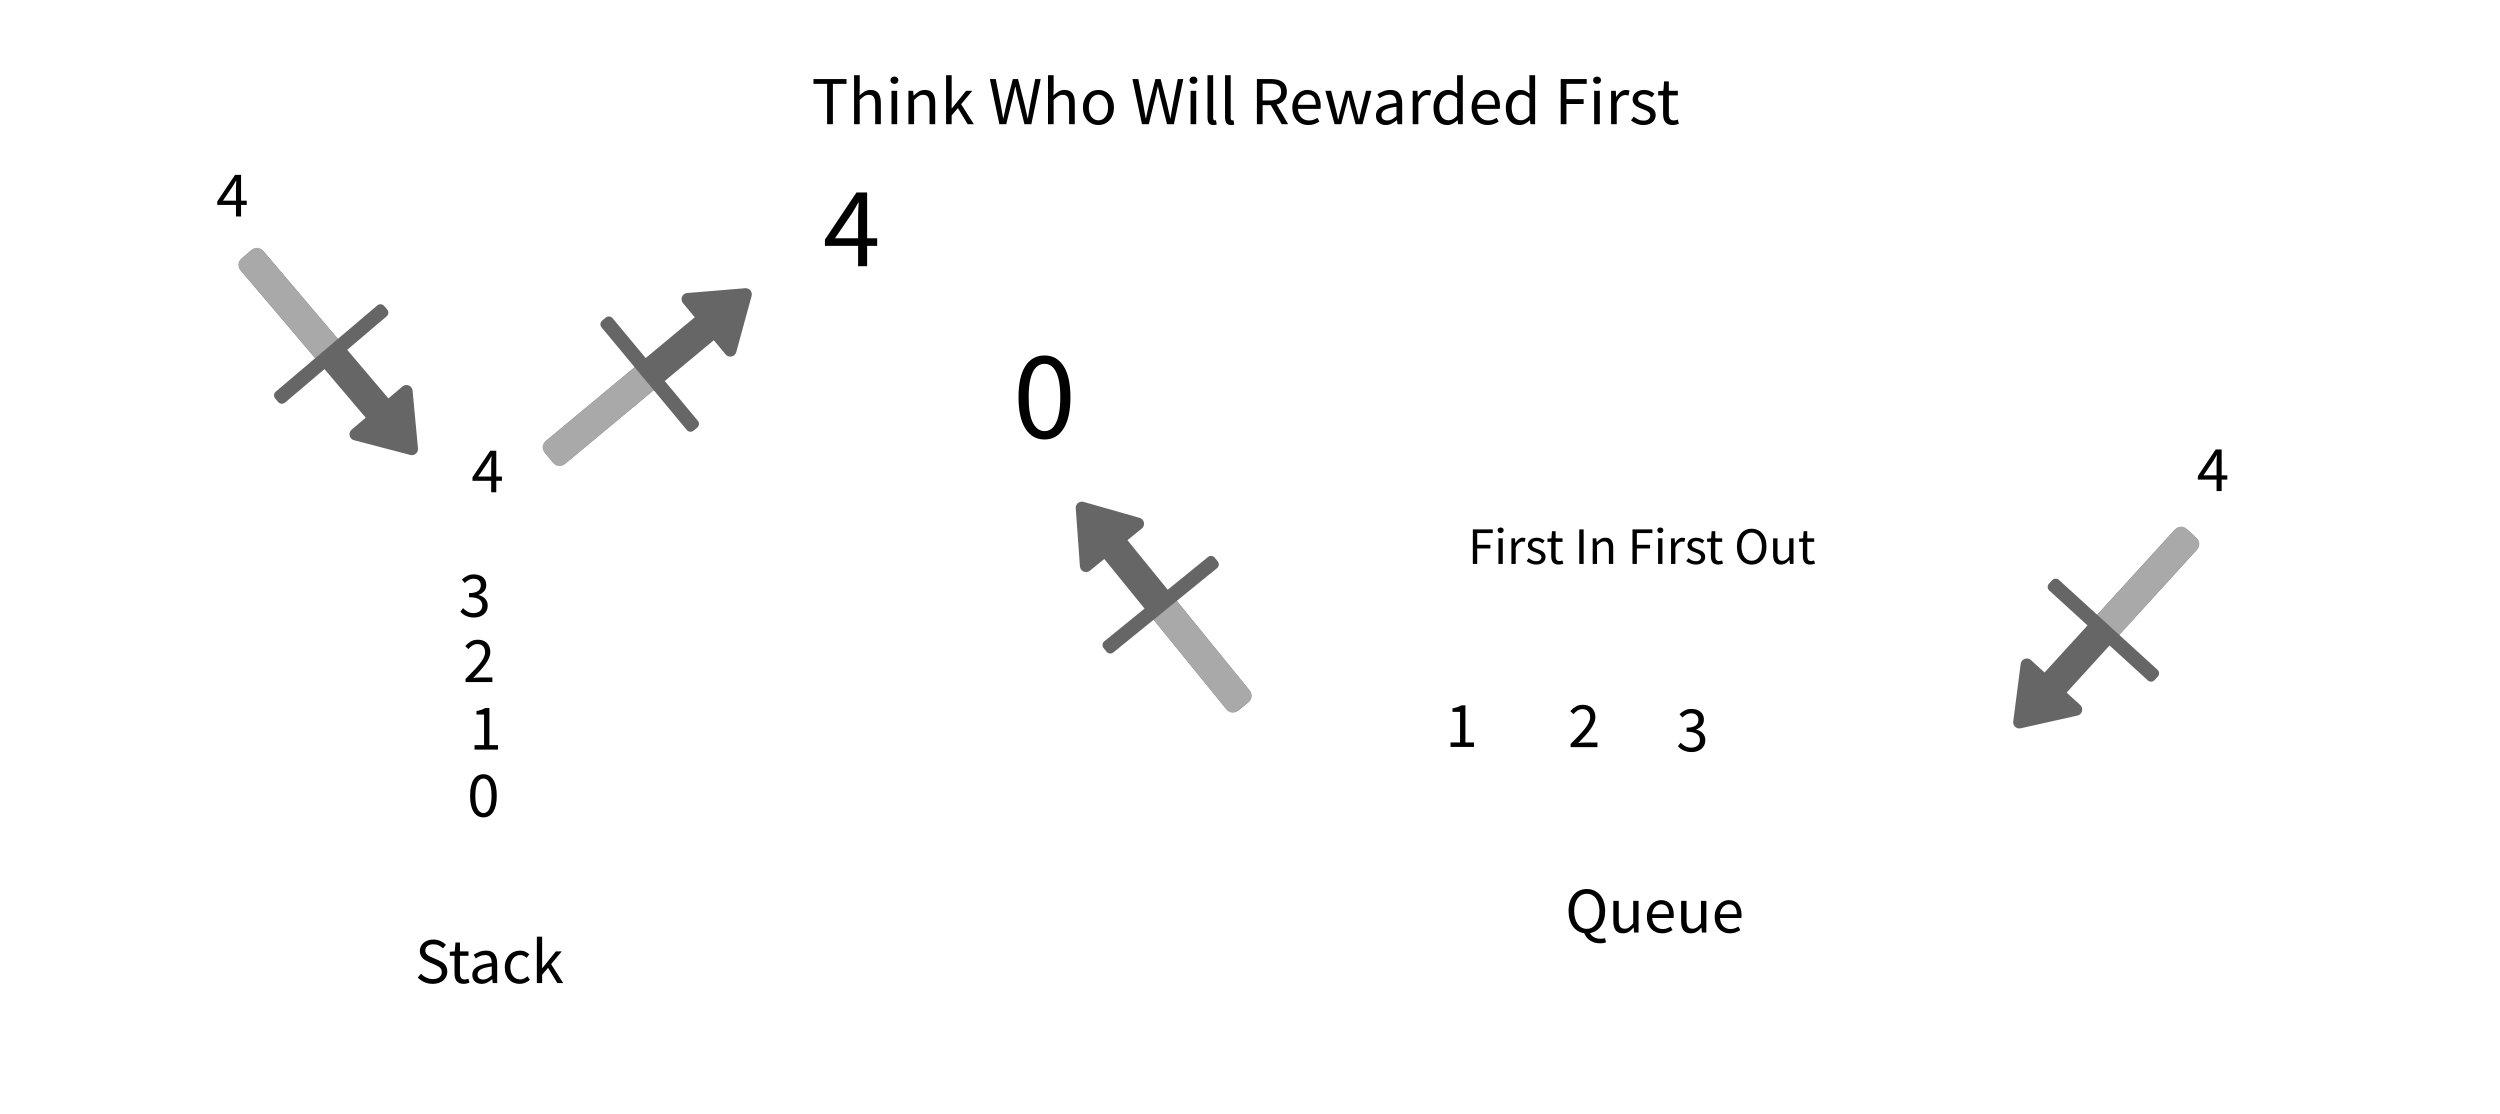 <?xml version="1.0" encoding="utf-8"?>
<!-- Generator: SketchAPI 2022.10.24.12 https://api.sketch.io -->
<svg version="1.1" xmlns="http://www.w3.org/2000/svg" xmlns:xlink="http://www.w3.org/1999/xlink" xmlns:sketchjs="https://sketch.io/dtd/" sketchjs:metadata="eyJuYW1lIjoiRHJhd2luZy5za2V0Y2hwYWQiLCJzdXJmYWNlIjp7ImlzUGFpbnQiOnRydWUsIm1ldGhvZCI6ImZpbGwiLCJibGVuZCI6Im5vcm1hbCIsImVuYWJsZWQiOnRydWUsIm9wYWNpdHkiOjEsInR5cGUiOiJwYXR0ZXJuIiwicGF0dGVybiI6eyJ0eXBlIjoicGF0dGVybiIsInJlZmxlY3QiOiJuby1yZWZsZWN0IiwicmVwZWF0IjoicmVwZWF0Iiwic21vb3RoaW5nIjpmYWxzZSwic3JjIjoiaXNvbWV0cmljIiwic3giOjEsInN5IjoxLCJ4MCI6MC41LCJ4MSI6MSwieTAiOjAuNSwieTEiOjF9LCJpc0ZpbGwiOnRydWV9LCJjbGlwUGF0aCI6eyJlbmFibGVkIjp0cnVlLCJzdHlsZSI6eyJzdHJva2VTdHlsZSI6ImJsYWNrIiwibGluZVdpZHRoIjoxfX0sImRlc2NyaXB0aW9uIjoiTWFkZSB3aXRoIFNrZXRjaHBhZCIsIm1ldGFkYXRhIjp7fSwiZXhwb3J0RFBJIjo3MiwiZXhwb3J0Rm9ybWF0IjoicG5nIiwiZXhwb3J0UXVhbGl0eSI6MC45NSwidW5pdHMiOiJweCIsIndpZHRoIjoxMzc2LCJoZWlnaHQiOjYxMywicGFnZXMiOlt7IndpZHRoIjoxMzc2LCJoZWlnaHQiOjYxM31dLCJ1dWlkIjoiODFiN2UyMjAtNTUyYy00M2ZhLTg3MWEtYWRhMzNkYzg4YjY4In0=" width="1376" height="613" viewBox="0 0 1376 613">
<g style="mix-blend-mode: source-over;" sketchjs:tool="fancyText" transform="matrix(1,0,0,1,170.519,511.102)">
	<g sketchjs:uid="1">
		<g sketchjs:uid="2" style="paint-order: stroke fill markers;">
			<path d="M 67.676 30.416L 67.676 30.416Q 65.201 30.416 63.084 29.483Q 60.967 28.55 59.425 26.936L 59.425 26.936L 61.218 24.855Q 62.474 26.182 64.178 26.99Q 65.882 27.797 67.712 27.797L 67.712 27.797Q 70.044 27.797 71.335 26.738Q 72.627 25.68 72.627 23.958L 72.627 23.958Q 72.627 23.061 72.322 22.433Q 72.017 21.806 71.497 21.357Q 70.976 20.909 70.259 20.55Q 69.541 20.191 68.716 19.797L 68.716 19.797L 65.344 18.326Q 64.519 17.967 63.658 17.465Q 62.797 16.962 62.115 16.245Q 61.434 15.527 61.003 14.541Q 60.573 13.554 60.573 12.263L 60.573 12.263Q 60.573 10.935 61.129 9.787Q 61.685 8.639 62.671 7.796Q 63.658 6.953 65.003 6.487Q 66.349 6.021 67.963 6.021L 67.963 6.021Q 70.08 6.021 71.873 6.828Q 73.667 7.635 74.923 8.926L 74.923 8.926L 73.308 10.864Q 72.232 9.823 70.923 9.231Q 69.613 8.639 67.963 8.639L 67.963 8.639Q 65.99 8.639 64.788 9.554Q 63.586 10.469 63.586 12.083L 63.586 12.083Q 63.586 12.944 63.927 13.536Q 64.268 14.128 64.842 14.577Q 65.416 15.025 66.097 15.366Q 66.779 15.707 67.497 15.994L 67.497 15.994L 70.833 17.429Q 71.837 17.859 72.734 18.415Q 73.631 18.971 74.277 19.707Q 74.923 20.442 75.299 21.429Q 75.676 22.415 75.676 23.707L 75.676 23.707Q 75.676 25.106 75.12 26.326Q 74.564 27.546 73.524 28.46Q 72.483 29.375 71.012 29.895Q 69.541 30.416 67.676 30.416ZZM 84.645 30.416L 84.645 30.416Q 83.246 30.416 82.295 29.985Q 81.344 29.555 80.752 28.801Q 80.16 28.048 79.909 26.972Q 79.658 25.895 79.658 24.604L 79.658 24.604L 79.658 14.953L 77.075 14.953L 77.075 12.729L 79.802 12.55L 80.16 7.671L 82.636 7.671L 82.636 12.55L 87.335 12.55L 87.335 14.953L 82.636 14.953L 82.636 24.64Q 82.636 26.254 83.228 27.133Q 83.82 28.012 85.326 28.012L 85.326 28.012Q 85.793 28.012 86.331 27.868Q 86.869 27.725 87.3 27.546L 87.3 27.546L 87.874 29.77Q 87.156 30.021 86.313 30.218Q 85.47 30.416 84.645 30.416ZZM 94.546 30.416L 94.546 30.416Q 92.358 30.416 90.905 29.124Q 89.452 27.833 89.452 25.465L 89.452 25.465Q 89.452 22.595 91.999 21.07Q 94.546 19.545 100.143 18.936L 100.143 18.936Q 100.143 18.11 99.981 17.321Q 99.82 16.532 99.425 15.922Q 99.031 15.312 98.331 14.936Q 97.632 14.559 96.555 14.559L 96.555 14.559Q 95.049 14.559 93.721 15.133Q 92.394 15.707 91.353 16.424L 91.353 16.424L 90.205 14.379Q 91.425 13.59 93.183 12.855Q 94.941 12.119 97.058 12.119L 97.058 12.119Q 100.25 12.119 101.685 14.075Q 103.12 16.03 103.12 19.294L 103.12 19.294L 103.12 29.985L 100.681 29.985L 100.43 27.904L 100.322 27.904Q 99.067 28.945 97.632 29.68Q 96.197 30.416 94.546 30.416ZZM 95.407 28.048L 95.407 28.048Q 96.663 28.048 97.775 27.456Q 98.887 26.864 100.143 25.716L 100.143 25.716L 100.143 20.873Q 97.954 21.16 96.466 21.554Q 94.977 21.949 94.062 22.487Q 93.147 23.025 92.735 23.725Q 92.322 24.424 92.322 25.25L 92.322 25.25Q 92.322 26.756 93.219 27.402Q 94.116 28.048 95.407 28.048ZZM 115.497 30.416L 115.497 30.416Q 113.775 30.416 112.269 29.806Q 110.762 29.196 109.668 28.03Q 108.573 26.864 107.946 25.16Q 107.318 23.456 107.318 21.303L 107.318 21.303Q 107.318 19.115 107.999 17.411Q 108.681 15.707 109.829 14.523Q 110.977 13.339 112.502 12.729Q 114.026 12.119 115.713 12.119L 115.713 12.119Q 117.435 12.119 118.654 12.729Q 119.874 13.339 120.807 14.164L 120.807 14.164L 119.3 16.101Q 118.547 15.42 117.704 14.989Q 116.861 14.559 115.82 14.559L 115.82 14.559Q 114.636 14.559 113.632 15.043Q 112.627 15.527 111.91 16.424Q 111.192 17.321 110.78 18.559Q 110.367 19.797 110.367 21.303L 110.367 21.303Q 110.367 22.81 110.762 24.03Q 111.156 25.25 111.856 26.129Q 112.556 27.007 113.56 27.492Q 114.565 27.976 115.748 27.976L 115.748 27.976Q 116.968 27.976 117.991 27.456Q 119.013 26.936 119.838 26.218L 119.838 26.218L 121.13 28.191Q 119.946 29.232 118.511 29.824Q 117.076 30.416 115.497 30.416ZZM 127.874 29.985L 124.968 29.985L 124.968 4.442L 127.874 4.442L 127.874 21.734L 127.982 21.734L 135.408 12.55L 138.673 12.55L 132.825 19.545L 139.462 29.985L 136.233 29.985L 131.139 21.59L 127.874 25.393L 127.874 29.985Z" sketchjs:uid="3" style="fill: #000000;"/>
		</g>
	</g>
</g>
<g style="mix-blend-mode: source-over;" sketchjs:tool="fancyText" transform="matrix(1,0,0,1,811.847,483.296)">
	<g sketchjs:uid="1">
		<g sketchjs:uid="2" style="paint-order: stroke fill markers;">
			<path d="M 61.534 27.94L 61.534 27.94Q 63.112 27.94 64.386 27.259Q 65.659 26.577 66.574 25.285Q 67.489 23.994 67.991 22.182Q 68.493 20.371 68.493 18.11L 68.493 18.11Q 68.493 15.922 67.991 14.164Q 67.489 12.406 66.574 11.187Q 65.659 9.967 64.386 9.303Q 63.112 8.639 61.534 8.639L 61.534 8.639Q 59.955 8.639 58.682 9.303Q 57.408 9.967 56.493 11.187Q 55.578 12.406 55.076 14.164Q 54.574 15.922 54.574 18.11L 54.574 18.11Q 54.574 20.371 55.076 22.182Q 55.578 23.994 56.493 25.285Q 57.408 26.577 58.682 27.259Q 59.955 27.94 61.534 27.94ZZM 68.745 35.904L 68.745 35.904Q 67.13 35.904 65.749 35.492Q 64.368 35.079 63.274 34.326Q 62.179 33.573 61.372 32.55Q 60.565 31.528 60.063 30.308L 60.063 30.308Q 58.126 30.057 56.547 29.088Q 54.969 28.12 53.838 26.541Q 52.708 24.963 52.099 22.828Q 51.489 20.693 51.489 18.11L 51.489 18.11Q 51.489 15.276 52.224 13.034Q 52.96 10.792 54.287 9.231Q 55.614 7.671 57.462 6.846Q 59.309 6.021 61.534 6.021L 61.534 6.021Q 63.758 6.021 65.605 6.864Q 67.453 7.707 68.798 9.267Q 70.144 10.828 70.879 13.07Q 71.615 15.312 71.615 18.11L 71.615 18.11Q 71.615 20.658 71.023 22.756Q 70.431 24.855 69.336 26.416Q 68.242 27.976 66.7 28.963Q 65.157 29.949 63.292 30.272L 63.292 30.272Q 64.117 31.851 65.623 32.622Q 67.13 33.393 69.067 33.393L 69.067 33.393Q 69.857 33.393 70.449 33.304Q 71.041 33.214 71.543 33.07L 71.543 33.07L 72.117 35.366Q 71.579 35.582 70.682 35.743Q 69.785 35.904 68.745 35.904ZZM 81.48 30.416L 81.48 30.416Q 78.682 30.416 77.408 28.694Q 76.135 26.972 76.135 23.599L 76.135 23.599L 76.135 12.55L 79.112 12.55L 79.112 23.205Q 79.112 25.68 79.884 26.774Q 80.655 27.868 82.377 27.868L 82.377 27.868Q 83.74 27.868 84.781 27.169Q 85.821 26.469 87.077 24.927L 87.077 24.927L 87.077 12.55L 90.018 12.55L 90.018 29.985L 87.579 29.985L 87.328 27.259L 87.22 27.259Q 86 28.694 84.655 29.555Q 83.31 30.416 81.48 30.416ZZM 102.969 30.416L 102.969 30.416Q 101.211 30.416 99.687 29.788Q 98.162 29.16 97.032 27.994Q 95.902 26.828 95.256 25.142Q 94.61 23.456 94.61 21.303L 94.61 21.303Q 94.61 19.151 95.274 17.447Q 95.938 15.743 97.032 14.559Q 98.126 13.375 99.525 12.747Q 100.924 12.119 102.431 12.119L 102.431 12.119Q 104.081 12.119 105.391 12.693Q 106.7 13.267 107.579 14.344Q 108.458 15.42 108.925 16.927Q 109.391 18.433 109.391 20.299L 109.391 20.299Q 109.391 20.765 109.373 21.214Q 109.355 21.662 109.283 21.985L 109.283 21.985L 97.516 21.985Q 97.696 24.783 99.256 26.416Q 100.817 28.048 103.328 28.048L 103.328 28.048Q 104.584 28.048 105.642 27.671Q 106.7 27.294 107.669 26.685L 107.669 26.685L 108.709 28.622Q 107.561 29.339 106.162 29.877Q 104.763 30.416 102.969 30.416ZZM 97.48 19.868L 97.48 19.868L 106.808 19.868Q 106.808 17.214 105.678 15.832Q 104.548 14.451 102.503 14.451L 102.503 14.451Q 101.57 14.451 100.727 14.81Q 99.884 15.169 99.202 15.868Q 98.521 16.568 98.072 17.572Q 97.624 18.577 97.48 19.868ZZM 118.79 30.416L 118.79 30.416Q 115.992 30.416 114.718 28.694Q 113.445 26.972 113.445 23.599L 113.445 23.599L 113.445 12.55L 116.422 12.55L 116.422 23.205Q 116.422 25.68 117.194 26.774Q 117.965 27.868 119.687 27.868L 119.687 27.868Q 121.05 27.868 122.091 27.169Q 123.131 26.469 124.387 24.927L 124.387 24.927L 124.387 12.55L 127.328 12.55L 127.328 29.985L 124.889 29.985L 124.638 27.259L 124.53 27.259Q 123.31 28.694 121.965 29.555Q 120.62 30.416 118.79 30.416ZZM 140.279 30.416L 140.279 30.416Q 138.521 30.416 136.997 29.788Q 135.472 29.16 134.342 27.994Q 133.212 26.828 132.566 25.142Q 131.92 23.456 131.92 21.303L 131.92 21.303Q 131.92 19.151 132.584 17.447Q 133.248 15.743 134.342 14.559Q 135.436 13.375 136.835 12.747Q 138.234 12.119 139.741 12.119L 139.741 12.119Q 141.391 12.119 142.701 12.693Q 144.01 13.267 144.889 14.344Q 145.768 15.42 146.235 16.927Q 146.701 18.433 146.701 20.299L 146.701 20.299Q 146.701 20.765 146.683 21.214Q 146.665 21.662 146.593 21.985L 146.593 21.985L 134.826 21.985Q 135.006 24.783 136.566 26.416Q 138.127 28.048 140.638 28.048L 140.638 28.048Q 141.894 28.048 142.952 27.671Q 144.01 27.294 144.979 26.685L 144.979 26.685L 146.019 28.622Q 144.871 29.339 143.472 29.877Q 142.073 30.416 140.279 30.416ZZM 134.79 19.868L 134.79 19.868L 144.118 19.868Q 144.118 17.214 142.988 15.832Q 141.858 14.451 139.813 14.451L 139.813 14.451Q 138.88 14.451 138.037 14.81Q 137.194 15.169 136.512 15.868Q 135.831 16.568 135.382 17.572Q 134.934 18.577 134.79 19.868Z" sketchjs:uid="3" style="fill: #000000;"/>
		</g>
	</g>
</g>
<g style="mix-blend-mode: source-over;" sketchjs:tool="fancyText" transform="matrix(1,0,0,1,804.818,285.699)">
	<g sketchjs:uid="1">
		<g sketchjs:uid="2" style="paint-order: stroke fill markers;">
			<path d="M 8.241 24.701L 5.834 24.701L 5.834 5.677L 16.796 5.677L 16.796 7.707L 8.241 7.707L 8.241 14.145L 15.491 14.145L 15.491 16.175L 8.241 16.175L 8.241 24.701ZZM 22.306 24.701L 19.928 24.701L 19.928 10.607L 22.306 10.607L 22.306 24.701ZZM 21.146 7.707L 21.146 7.707Q 20.45 7.707 19.971 7.272Q 19.493 6.837 19.493 6.17L 19.493 6.17Q 19.493 5.474 19.971 5.054Q 20.45 4.633 21.146 4.633L 21.146 4.633Q 21.842 4.633 22.32 5.054Q 22.799 5.474 22.799 6.17L 22.799 6.17Q 22.799 6.837 22.32 7.272Q 21.842 7.707 21.146 7.707ZZM 29.44 24.701L 27.062 24.701L 27.062 10.607L 29.034 10.607L 29.237 13.159L 29.324 13.159Q 30.049 11.825 31.078 11.042Q 32.108 10.259 33.326 10.259L 33.326 10.259Q 34.167 10.259 34.834 10.549L 34.834 10.549L 34.37 12.637Q 34.022 12.521 33.732 12.463Q 33.442 12.405 33.007 12.405L 33.007 12.405Q 32.108 12.405 31.136 13.13Q 30.165 13.855 29.44 15.653L 29.44 15.653L 29.44 24.701ZZM 40.692 25.049L 40.692 25.049Q 39.184 25.049 37.821 24.498Q 36.458 23.947 35.443 23.106L 35.443 23.106L 36.632 21.511Q 37.56 22.265 38.531 22.729Q 39.503 23.193 40.779 23.193L 40.779 23.193Q 42.171 23.193 42.867 22.555Q 43.563 21.917 43.563 20.989L 43.563 20.989Q 43.563 20.438 43.273 20.032Q 42.983 19.626 42.533 19.322Q 42.084 19.017 41.504 18.785Q 40.924 18.553 40.344 18.321L 40.344 18.321Q 39.59 18.06 38.836 17.727Q 38.082 17.393 37.487 16.915Q 36.893 16.436 36.516 15.798Q 36.139 15.16 36.139 14.261L 36.139 14.261Q 36.139 13.42 36.472 12.681Q 36.806 11.941 37.429 11.405Q 38.053 10.868 38.952 10.564Q 39.851 10.259 40.982 10.259L 40.982 10.259Q 42.316 10.259 43.432 10.723Q 44.549 11.187 45.361 11.854L 45.361 11.854L 44.23 13.362Q 43.505 12.811 42.722 12.463Q 41.939 12.115 41.011 12.115L 41.011 12.115Q 39.677 12.115 39.053 12.724Q 38.43 13.333 38.43 14.145L 38.43 14.145Q 38.43 14.638 38.691 15.001Q 38.952 15.363 39.387 15.639Q 39.822 15.914 40.387 16.132Q 40.953 16.349 41.562 16.581L 41.562 16.581Q 42.316 16.871 43.084 17.19Q 43.853 17.509 44.462 17.988Q 45.071 18.466 45.462 19.162Q 45.854 19.858 45.854 20.844L 45.854 20.844Q 45.854 21.714 45.52 22.468Q 45.187 23.222 44.534 23.802Q 43.882 24.382 42.91 24.716Q 41.939 25.049 40.692 25.049ZZM 53.017 25.049L 53.017 25.049Q 51.886 25.049 51.117 24.701Q 50.349 24.353 49.87 23.744Q 49.392 23.135 49.189 22.265Q 48.986 21.395 48.986 20.351L 48.986 20.351L 48.986 12.55L 46.898 12.55L 46.898 10.752L 49.102 10.607L 49.392 6.663L 51.393 6.663L 51.393 10.607L 55.192 10.607L 55.192 12.55L 51.393 12.55L 51.393 20.38Q 51.393 21.685 51.871 22.396Q 52.35 23.106 53.568 23.106L 53.568 23.106Q 53.945 23.106 54.38 22.99Q 54.815 22.874 55.163 22.729L 55.163 22.729L 55.627 24.527Q 55.047 24.73 54.365 24.89Q 53.684 25.049 53.017 25.049ZZM 66.821 24.701L 64.414 24.701L 64.414 5.677L 66.821 5.677L 66.821 24.701ZZM 74.187 24.701L 71.809 24.701L 71.809 10.607L 73.781 10.607L 73.984 12.637L 74.071 12.637Q 75.086 11.622 76.202 10.941Q 77.319 10.259 78.798 10.259L 78.798 10.259Q 81.031 10.259 82.06 11.651Q 83.09 13.043 83.09 15.769L 83.09 15.769L 83.09 24.701L 80.712 24.701L 80.712 16.088Q 80.712 14.087 80.074 13.203Q 79.436 12.318 78.044 12.318L 78.044 12.318Q 76.942 12.318 76.101 12.869Q 75.26 13.42 74.187 14.493L 74.187 14.493L 74.187 24.701ZZM 96.111 24.701L 93.704 24.701L 93.704 5.677L 104.666 5.677L 104.666 7.707L 96.111 7.707L 96.111 14.145L 103.361 14.145L 103.361 16.175L 96.111 16.175L 96.111 24.701ZZM 110.176 24.701L 107.798 24.701L 107.798 10.607L 110.176 10.607L 110.176 24.701ZZM 109.016 7.707L 109.016 7.707Q 108.32 7.707 107.841 7.272Q 107.363 6.837 107.363 6.17L 107.363 6.17Q 107.363 5.474 107.841 5.054Q 108.32 4.633 109.016 4.633L 109.016 4.633Q 109.712 4.633 110.19 5.054Q 110.669 5.474 110.669 6.17L 110.669 6.17Q 110.669 6.837 110.19 7.272Q 109.712 7.707 109.016 7.707ZZM 117.31 24.701L 114.932 24.701L 114.932 10.607L 116.904 10.607L 117.107 13.159L 117.194 13.159Q 117.919 11.825 118.948 11.042Q 119.978 10.259 121.196 10.259L 121.196 10.259Q 122.037 10.259 122.704 10.549L 122.704 10.549L 122.24 12.637Q 121.892 12.521 121.602 12.463Q 121.312 12.405 120.877 12.405L 120.877 12.405Q 119.978 12.405 119.006 13.13Q 118.035 13.855 117.31 15.653L 117.31 15.653L 117.31 24.701ZZM 128.562 25.049L 128.562 25.049Q 127.054 25.049 125.691 24.498Q 124.328 23.947 123.313 23.106L 123.313 23.106L 124.502 21.511Q 125.43 22.265 126.401 22.729Q 127.373 23.193 128.649 23.193L 128.649 23.193Q 130.041 23.193 130.737 22.555Q 131.433 21.917 131.433 20.989L 131.433 20.989Q 131.433 20.438 131.143 20.032Q 130.853 19.626 130.403 19.322Q 129.954 19.017 129.374 18.785Q 128.794 18.553 128.214 18.321L 128.214 18.321Q 127.46 18.06 126.706 17.727Q 125.952 17.393 125.357 16.915Q 124.763 16.436 124.386 15.798Q 124.009 15.16 124.009 14.261L 124.009 14.261Q 124.009 13.42 124.342 12.681Q 124.676 11.941 125.299 11.405Q 125.923 10.868 126.822 10.564Q 127.721 10.259 128.852 10.259L 128.852 10.259Q 130.186 10.259 131.302 10.723Q 132.419 11.187 133.231 11.854L 133.231 11.854L 132.1 13.362Q 131.375 12.811 130.592 12.463Q 129.809 12.115 128.881 12.115L 128.881 12.115Q 127.547 12.115 126.923 12.724Q 126.3 13.333 126.3 14.145L 126.3 14.145Q 126.3 14.638 126.561 15.001Q 126.822 15.363 127.257 15.639Q 127.692 15.914 128.257 16.132Q 128.823 16.349 129.432 16.581L 129.432 16.581Q 130.186 16.871 130.954 17.19Q 131.723 17.509 132.332 17.988Q 132.941 18.466 133.332 19.162Q 133.724 19.858 133.724 20.844L 133.724 20.844Q 133.724 21.714 133.39 22.468Q 133.057 23.222 132.404 23.802Q 131.752 24.382 130.78 24.716Q 129.809 25.049 128.562 25.049ZZM 140.887 25.049L 140.887 25.049Q 139.756 25.049 138.987 24.701Q 138.219 24.353 137.74 23.744Q 137.262 23.135 137.059 22.265Q 136.856 21.395 136.856 20.351L 136.856 20.351L 136.856 12.55L 134.768 12.55L 134.768 10.752L 136.972 10.607L 137.262 6.663L 139.263 6.663L 139.263 10.607L 143.062 10.607L 143.062 12.55L 139.263 12.55L 139.263 20.38Q 139.263 21.685 139.741 22.396Q 140.22 23.106 141.438 23.106L 141.438 23.106Q 141.815 23.106 142.25 22.99Q 142.685 22.874 143.033 22.729L 143.033 22.729L 143.497 24.527Q 142.917 24.73 142.235 24.89Q 141.554 25.049 140.887 25.049ZZM 159.302 25.049L 159.302 25.049Q 157.504 25.049 156.01 24.353Q 154.517 23.657 153.444 22.367Q 152.371 21.076 151.776 19.235Q 151.182 17.393 151.182 15.102L 151.182 15.102Q 151.182 12.811 151.776 10.999Q 152.371 9.186 153.444 7.925Q 154.517 6.663 156.01 5.996Q 157.504 5.329 159.302 5.329L 159.302 5.329Q 161.1 5.329 162.593 6.011Q 164.087 6.692 165.174 7.954Q 166.262 9.215 166.856 11.028Q 167.451 12.84 167.451 15.102L 167.451 15.102Q 167.451 17.393 166.856 19.235Q 166.262 21.076 165.174 22.367Q 164.087 23.657 162.593 24.353Q 161.1 25.049 159.302 25.049ZZM 159.302 22.932L 159.302 22.932Q 160.578 22.932 161.607 22.381Q 162.637 21.83 163.376 20.801Q 164.116 19.771 164.522 18.336Q 164.928 16.9 164.928 15.102L 164.928 15.102Q 164.928 13.333 164.522 11.912Q 164.116 10.491 163.376 9.505Q 162.637 8.519 161.607 7.983Q 160.578 7.446 159.302 7.446L 159.302 7.446Q 158.026 7.446 156.996 7.983Q 155.967 8.519 155.227 9.505Q 154.488 10.491 154.082 11.912Q 153.676 13.333 153.676 15.102L 153.676 15.102Q 153.676 16.9 154.082 18.336Q 154.488 19.771 155.227 20.801Q 155.967 21.83 156.996 22.381Q 158.026 22.932 159.302 22.932ZZM 175.426 25.049L 175.426 25.049Q 173.164 25.049 172.134 23.657Q 171.105 22.265 171.105 19.539L 171.105 19.539L 171.105 10.607L 173.512 10.607L 173.512 19.22Q 173.512 21.221 174.135 22.106Q 174.759 22.99 176.151 22.99L 176.151 22.99Q 177.253 22.99 178.094 22.425Q 178.935 21.859 179.95 20.612L 179.95 20.612L 179.95 10.607L 182.328 10.607L 182.328 24.701L 180.356 24.701L 180.153 22.497L 180.066 22.497Q 179.08 23.657 177.992 24.353Q 176.905 25.049 175.426 25.049ZZM 191.521 25.049L 191.521 25.049Q 190.39 25.049 189.621 24.701Q 188.853 24.353 188.374 23.744Q 187.896 23.135 187.693 22.265Q 187.49 21.395 187.49 20.351L 187.49 20.351L 187.49 12.55L 185.402 12.55L 185.402 10.752L 187.606 10.607L 187.896 6.663L 189.897 6.663L 189.897 10.607L 193.696 10.607L 193.696 12.55L 189.897 12.55L 189.897 20.38Q 189.897 21.685 190.375 22.396Q 190.854 23.106 192.072 23.106L 192.072 23.106Q 192.449 23.106 192.884 22.99Q 193.319 22.874 193.667 22.729L 193.667 22.729L 194.131 24.527Q 193.551 24.73 192.869 24.89Q 192.188 25.049 191.521 25.049Z" sketchjs:uid="3" style="fill: #000000;"/>
		</g>
	</g>
</g>
<g style="mix-blend-mode: source-over;" sketchjs:tool="fancyText" transform="matrix(1,0,0,1,783.459,381.117)">
	<g sketchjs:uid="1">
		<g sketchjs:uid="2" style="paint-order: stroke fill markers;">
			<path d="M 27.827 29.985L 14.912 29.985L 14.912 27.546L 20.15 27.546L 20.15 10.684L 15.989 10.684L 15.989 8.783Q 17.567 8.496 18.733 8.083Q 19.899 7.671 20.832 7.097L 20.832 7.097L 23.092 7.097L 23.092 27.546L 27.827 27.546L 27.827 29.985Z" sketchjs:uid="3" style="fill: #000000;"/>
		</g>
	</g>
</g>
<g style="mix-blend-mode: source-over;" sketchjs:tool="fancyText" transform="matrix(1,0,0,1,527.651,181.375)">
	<g sketchjs:uid="1">
		<g sketchjs:uid="2" style="paint-order: stroke fill markers;">
			<path d="M 47.265 60.525L 47.265 60.525Q 40.487 60.525 36.713 54.516Q 32.94 48.507 32.94 37.257L 32.94 37.257Q 32.94 26.007 36.713 20.137Q 40.487 14.268 47.265 14.268L 47.265 14.268Q 53.973 14.268 57.746 20.137Q 61.519 26.007 61.519 37.257L 61.519 37.257Q 61.519 48.507 57.746 54.516Q 53.973 60.525 47.265 60.525ZZM 47.265 55.913L 47.265 55.913Q 49.221 55.913 50.793 54.83Q 52.365 53.747 53.518 51.476Q 54.671 49.205 55.3 45.677Q 55.929 42.148 55.929 37.257L 55.929 37.257Q 55.929 32.365 55.3 28.872Q 54.671 25.378 53.518 23.177Q 52.365 20.976 50.793 19.928Q 49.221 18.88 47.265 18.88L 47.265 18.88Q 45.308 18.88 43.701 19.928Q 42.094 20.976 40.941 23.177Q 39.788 25.378 39.159 28.872Q 38.53 32.365 38.53 37.257L 38.53 37.257Q 38.53 47.039 40.941 51.476Q 43.352 55.913 47.265 55.913Z" sketchjs:uid="3" style="fill: #000000;"/>
		</g>
	</g>
</g>
<g style="mix-blend-mode: source-over;" sketchjs:tool="fancyText" transform="matrix(1,0,0,1,850.937,381.252)">
	<g sketchjs:uid="1">
		<g sketchjs:uid="2" style="paint-order: stroke fill markers;">
			<path d="M 28.294 29.985L 13.513 29.985L 13.513 28.227Q 16.096 25.644 18.105 23.563Q 20.114 21.483 21.478 19.707Q 22.841 17.931 23.558 16.442Q 24.276 14.953 24.276 13.554L 24.276 13.554Q 24.276 11.581 23.2 10.326Q 22.123 9.07 19.935 9.07L 19.935 9.07Q 18.5 9.07 17.28 9.877Q 16.06 10.684 15.056 11.832L 15.056 11.832L 13.37 10.146Q 14.805 8.568 16.419 7.617Q 18.034 6.666 20.294 6.666L 20.294 6.666Q 23.487 6.666 25.316 8.514Q 27.146 10.361 27.146 13.411L 27.146 13.411Q 27.146 15.025 26.446 16.658Q 25.747 18.29 24.509 20.03Q 23.271 21.77 21.567 23.653Q 19.863 25.537 17.818 27.653L 17.818 27.653Q 18.751 27.581 19.756 27.51Q 20.76 27.438 21.657 27.438L 21.657 27.438L 28.294 27.438L 28.294 29.985Z" sketchjs:uid="3" style="fill: #000000;"/>
		</g>
	</g>
</g>
<g style="mix-blend-mode: source-over;" sketchjs:tool="fancyText" transform="matrix(1,0,0,1,910.534,383.535)">
	<g sketchjs:uid="1">
		<g sketchjs:uid="2" style="paint-order: stroke fill markers;">
			<path d="M 20.545 30.416L 20.545 30.416Q 19.182 30.416 18.052 30.147Q 16.921 29.877 15.989 29.429Q 15.056 28.981 14.321 28.407Q 13.585 27.833 13.011 27.187L 13.011 27.187L 14.518 25.25Q 15.558 26.326 16.939 27.151Q 18.321 27.976 20.365 27.976L 20.365 27.976Q 22.446 27.976 23.774 26.846Q 25.101 25.716 25.101 23.779L 25.101 23.779Q 25.101 22.774 24.724 21.931Q 24.348 21.088 23.487 20.478Q 22.626 19.868 21.226 19.545Q 19.827 19.223 17.782 19.223L 17.782 19.223L 17.782 16.962Q 19.612 16.962 20.85 16.64Q 22.087 16.317 22.859 15.743Q 23.63 15.169 23.953 14.379Q 24.276 13.59 24.276 12.693L 24.276 12.693Q 24.276 11.007 23.218 10.039Q 22.159 9.07 20.33 9.07L 20.33 9.07Q 18.895 9.07 17.693 9.716Q 16.491 10.361 15.451 11.402L 15.451 11.402L 13.872 9.536Q 15.199 8.281 16.796 7.474Q 18.392 6.666 20.437 6.666L 20.437 6.666Q 21.944 6.666 23.2 7.061Q 24.455 7.456 25.37 8.191Q 26.285 8.926 26.787 10.003Q 27.289 11.079 27.289 12.478L 27.289 12.478Q 27.289 14.559 26.141 15.886Q 24.993 17.214 23.128 17.931L 23.128 17.931L 23.128 18.075Q 24.168 18.326 25.065 18.81Q 25.962 19.294 26.644 20.03Q 27.325 20.765 27.702 21.734Q 28.079 22.702 28.079 23.886L 28.079 23.886Q 28.079 25.393 27.487 26.613Q 26.895 27.833 25.872 28.676Q 24.85 29.519 23.487 29.967Q 22.123 30.416 20.545 30.416Z" sketchjs:uid="3" style="fill: #000000;"/>
		</g>
	</g>
</g>
<g style="mix-blend-mode: source-over;" sketchjs:tool="fancyText" transform="matrix(1,0,0,1,106.895,89.142)">
	<g sketchjs:uid="1">
		<g sketchjs:uid="2" style="paint-order: stroke fill markers;">
			<path d="M 25.783 29.985L 22.984 29.985L 22.984 23.671L 12.688 23.671L 12.688 21.734L 22.482 7.097L 25.783 7.097L 25.783 21.303L 28.904 21.303L 28.904 23.671L 25.783 23.671L 25.783 29.985ZZM 21.155 13.483L 15.809 21.303L 22.984 21.303L 22.984 14.666Q 22.984 13.734 23.038 12.46Q 23.092 11.187 23.164 10.254L 23.164 10.254L 23.02 10.254Q 22.59 11.079 22.123 11.868Q 21.657 12.657 21.155 13.483L 21.155 13.483Z" sketchjs:uid="3" style="fill: #000000;"/>
		</g>
	</g>
</g>
<g style="mix-blend-mode: source-over;" sketchjs:tool="clipart" transform="matrix(0.199,-0.169,0.169,0.199,105.692,165.435)">
	<g sketchjs:uid="1" style="fill: #666; stroke-linejoin: round;">
		<path d="M80.488 438.183l70.213 100.304 70.214-100.304z" sketchjs:uid="2" style="stroke: #666; fill-rule: evenodd; stroke-width: 25.976;"/>
		<path d="M138.466 19.189h24.468v409.008h-24.468z" sketchjs:uid="3" style="stroke: #666; stroke-width: 38.378;"/>
		<path d="M135.713 16.435h29.98v244.698h-29.98z" sketchjs:uid="4" style="stroke: #a9a9a9; stroke-width: 32.866;"/>
		<path d="M291.258 270.764v9.955H10.148v-9.955z" sketchjs:uid="5" style="stroke: #666; stroke-width: 20.295;"/>
	</g>
</g>
<g style="mix-blend-mode: source-over;" sketchjs:tool="fancyText" transform="matrix(1,0,0,1,436.567,36.381)">
	<g sketchjs:uid="1">
		<g sketchjs:uid="2" style="paint-order: stroke fill markers;">
			<path d="M 21.849 31.985L 18.668 31.985L 18.668 9.79L 11.169 9.79L 11.169 7.139L 29.349 7.139L 29.349 9.79L 21.849 9.79L 21.849 31.985ZZM 36.621 31.985L 33.515 31.985L 33.515 5.018L 36.621 5.018L 36.621 12.366L 36.507 16.153Q 37.833 14.903 39.272 14.013Q 40.711 13.123 42.643 13.123L 42.643 13.123Q 45.559 13.123 46.904 14.941Q 48.248 16.759 48.248 20.32L 48.248 20.32L 48.248 31.985L 45.143 31.985L 45.143 20.736Q 45.143 18.123 44.309 16.968Q 43.476 15.812 41.658 15.812L 41.658 15.812Q 40.219 15.812 39.12 16.532Q 38.022 17.252 36.621 18.653L 36.621 18.653L 36.621 31.985ZZM 57.225 31.985L 54.119 31.985L 54.119 13.578L 57.225 13.578L 57.225 31.985ZZM 55.71 9.79L 55.71 9.79Q 54.801 9.79 54.176 9.222Q 53.551 8.654 53.551 7.783L 53.551 7.783Q 53.551 6.874 54.176 6.325Q 54.801 5.776 55.71 5.776L 55.71 5.776Q 56.619 5.776 57.244 6.325Q 57.869 6.874 57.869 7.783L 57.869 7.783Q 57.869 8.654 57.244 9.222Q 56.619 9.79 55.71 9.79ZZM 66.542 31.985L 63.436 31.985L 63.436 13.578L 66.012 13.578L 66.277 16.229L 66.39 16.229Q 67.716 14.903 69.174 14.013Q 70.632 13.123 72.564 13.123L 72.564 13.123Q 75.48 13.123 76.825 14.941Q 78.17 16.759 78.17 20.32L 78.17 20.32L 78.17 31.985L 75.064 31.985L 75.064 20.736Q 75.064 18.123 74.231 16.968Q 73.397 15.812 71.579 15.812L 71.579 15.812Q 70.14 15.812 69.042 16.532Q 67.943 17.252 66.542 18.653L 66.542 18.653L 66.542 31.985ZZM 87.222 31.985L 84.154 31.985L 84.154 5.018L 87.222 5.018L 87.222 23.274L 87.335 23.274L 95.175 13.578L 98.622 13.578L 92.448 20.963L 99.455 31.985L 96.047 31.985L 90.668 23.122L 87.222 27.137L 87.222 31.985ZZM 117.257 31.985L 113.507 31.985L 108.242 7.139L 111.5 7.139L 114.113 20.66Q 114.454 22.706 114.833 24.675Q 115.211 26.645 115.552 28.69L 115.552 28.69L 115.704 28.69Q 116.12 26.645 116.575 24.656Q 117.029 22.668 117.446 20.66L 117.446 20.66L 120.893 7.139L 123.771 7.139L 127.218 20.66Q 127.672 22.63 128.127 24.637Q 128.581 26.645 129.036 28.69L 129.036 28.69L 129.187 28.69Q 129.528 26.645 129.869 24.656Q 130.21 22.668 130.589 20.66L 130.589 20.66L 133.202 7.139L 136.232 7.139L 131.081 31.985L 127.293 31.985L 123.544 17.024Q 123.203 15.585 122.919 14.203Q 122.635 12.82 122.332 11.381L 122.332 11.381L 122.18 11.381Q 121.877 12.82 121.555 14.203Q 121.233 15.585 120.93 17.024L 120.93 17.024L 117.257 31.985ZZM 143.352 31.985L 140.247 31.985L 140.247 5.018L 143.352 5.018L 143.352 12.366L 143.239 16.153Q 144.564 14.903 146.004 14.013Q 147.443 13.123 149.375 13.123L 149.375 13.123Q 152.291 13.123 153.636 14.941Q 154.98 16.759 154.98 20.32L 154.98 20.32L 154.98 31.985L 151.874 31.985L 151.874 20.736Q 151.874 18.123 151.041 16.968Q 150.208 15.812 148.39 15.812L 148.39 15.812Q 146.951 15.812 145.852 16.532Q 144.754 17.252 143.352 18.653L 143.352 18.653L 143.352 31.985ZZM 168.009 32.44L 168.009 32.44Q 166.305 32.44 164.771 31.796Q 163.237 31.152 162.063 29.921Q 160.889 28.69 160.188 26.891Q 159.487 25.092 159.487 22.819L 159.487 22.819Q 159.487 20.509 160.188 18.71Q 160.889 16.911 162.063 15.661Q 163.237 14.411 164.771 13.767Q 166.305 13.123 168.009 13.123L 168.009 13.123Q 169.713 13.123 171.247 13.767Q 172.781 14.411 173.955 15.661Q 175.13 16.911 175.83 18.71Q 176.531 20.509 176.531 22.819L 176.531 22.819Q 176.531 25.092 175.83 26.891Q 175.13 28.69 173.955 29.921Q 172.781 31.152 171.247 31.796Q 169.713 32.44 168.009 32.44ZZM 168.009 29.864L 168.009 29.864Q 169.183 29.864 170.168 29.353Q 171.153 28.841 171.853 27.914Q 172.554 26.986 172.933 25.698Q 173.312 24.41 173.312 22.819L 173.312 22.819Q 173.312 21.229 172.933 19.922Q 172.554 18.615 171.853 17.668Q 171.153 16.721 170.168 16.21Q 169.183 15.699 168.009 15.699L 168.009 15.699Q 166.835 15.699 165.85 16.21Q 164.865 16.721 164.165 17.668Q 163.464 18.615 163.085 19.922Q 162.707 21.229 162.707 22.819L 162.707 22.819Q 162.707 24.41 163.085 25.698Q 163.464 26.986 164.165 27.914Q 164.865 28.841 165.85 29.353Q 166.835 29.864 168.009 29.864ZZM 195.734 31.985L 191.984 31.985L 186.719 7.139L 189.977 7.139L 192.59 20.66Q 192.931 22.706 193.31 24.675Q 193.688 26.645 194.029 28.69L 194.029 28.69L 194.181 28.69Q 194.597 26.645 195.052 24.656Q 195.506 22.668 195.923 20.66L 195.923 20.66L 199.37 7.139L 202.248 7.139L 205.695 20.66Q 206.149 22.63 206.604 24.637Q 207.058 26.645 207.513 28.69L 207.513 28.69L 207.664 28.69Q 208.005 26.645 208.346 24.656Q 208.687 22.668 209.066 20.66L 209.066 20.66L 211.679 7.139L 214.709 7.139L 209.558 31.985L 205.77 31.985L 202.021 17.024Q 201.68 15.585 201.396 14.203Q 201.112 12.82 200.809 11.381L 200.809 11.381L 200.657 11.381Q 200.354 12.82 200.032 14.203Q 199.71 15.585 199.407 17.024L 199.407 17.024L 195.734 31.985ZZM 221.829 31.985L 218.724 31.985L 218.724 13.578L 221.829 13.578L 221.829 31.985ZZM 220.314 9.79L 220.314 9.79Q 219.405 9.79 218.781 9.222Q 218.156 8.654 218.156 7.783L 218.156 7.783Q 218.156 6.874 218.781 6.325Q 219.405 5.776 220.314 5.776L 220.314 5.776Q 221.223 5.776 221.848 6.325Q 222.473 6.874 222.473 7.783L 222.473 7.783Q 222.473 8.654 221.848 9.222Q 221.223 9.79 220.314 9.79ZZM 231.336 32.44L 231.336 32.44Q 229.556 32.44 228.798 31.379Q 228.041 30.319 228.041 28.273L 228.041 28.273L 228.041 5.018L 231.147 5.018L 231.147 28.501Q 231.147 29.258 231.412 29.561Q 231.677 29.864 232.018 29.864L 232.018 29.864Q 232.169 29.864 232.302 29.864Q 232.434 29.864 232.7 29.788L 232.7 29.788L 233.116 32.137Q 232.813 32.288 232.397 32.364Q 231.98 32.44 231.336 32.44ZZM 240.994 32.44L 240.994 32.44Q 239.214 32.44 238.457 31.379Q 237.699 30.319 237.699 28.273L 237.699 28.273L 237.699 5.018L 240.805 5.018L 240.805 28.501Q 240.805 29.258 241.07 29.561Q 241.335 29.864 241.676 29.864L 241.676 29.864Q 241.827 29.864 241.96 29.864Q 242.093 29.864 242.358 29.788L 242.358 29.788L 242.774 32.137Q 242.471 32.288 242.055 32.364Q 241.638 32.44 240.994 32.44ZZM 258.379 31.985L 255.235 31.985L 255.235 7.139L 263 7.139Q 264.893 7.139 266.503 7.499Q 268.113 7.859 269.268 8.692Q 270.423 9.525 271.067 10.851Q 271.711 12.176 271.711 14.108L 271.711 14.108Q 271.711 17.024 270.196 18.767Q 268.681 20.509 266.105 21.153L 266.105 21.153L 272.43 31.985L 268.87 31.985L 262.886 21.494L 258.379 21.494L 258.379 31.985ZZM 258.379 9.677L 258.379 18.918L 262.545 18.918Q 265.461 18.918 267.014 17.725Q 268.567 16.532 268.567 14.108L 268.567 14.108Q 268.567 11.646 267.014 10.661Q 265.461 9.677 262.545 9.677L 262.545 9.677L 258.379 9.677ZZM 283.566 32.44L 283.566 32.44Q 281.71 32.44 280.1 31.777Q 278.49 31.114 277.297 29.883Q 276.104 28.652 275.423 26.872Q 274.741 25.092 274.741 22.819L 274.741 22.819Q 274.741 20.547 275.442 18.748Q 276.142 16.949 277.297 15.699Q 278.453 14.449 279.93 13.786Q 281.407 13.123 282.998 13.123L 282.998 13.123Q 284.74 13.123 286.122 13.729Q 287.505 14.335 288.433 15.472Q 289.361 16.608 289.853 18.199Q 290.345 19.789 290.345 21.759L 290.345 21.759Q 290.345 22.251 290.326 22.725Q 290.307 23.198 290.232 23.539L 290.232 23.539L 277.809 23.539Q 277.998 26.493 279.646 28.217Q 281.293 29.94 283.944 29.94L 283.944 29.94Q 285.27 29.94 286.387 29.542Q 287.505 29.144 288.527 28.501L 288.527 28.501L 289.626 30.546Q 288.414 31.303 286.937 31.871Q 285.459 32.44 283.566 32.44ZZM 277.771 21.304L 277.771 21.304L 287.618 21.304Q 287.618 18.502 286.425 17.043Q 285.232 15.585 283.073 15.585L 283.073 15.585Q 282.089 15.585 281.199 15.964Q 280.308 16.343 279.589 17.081Q 278.869 17.82 278.396 18.88Q 277.922 19.941 277.771 21.304ZZM 301.632 31.985L 297.996 31.985L 292.883 13.578L 296.064 13.578L 298.791 24.221Q 299.094 25.546 299.36 26.796Q 299.625 28.046 299.89 29.334L 299.89 29.334L 300.041 29.334Q 300.344 28.046 300.647 26.777Q 300.95 25.508 301.291 24.221L 301.291 24.221L 304.132 13.578L 307.162 13.578L 310.04 24.221Q 310.381 25.546 310.703 26.796Q 311.025 28.046 311.328 29.334L 311.328 29.334L 311.48 29.334Q 311.783 28.046 312.048 26.796Q 312.313 25.546 312.616 24.221L 312.616 24.221L 315.305 13.578L 318.259 13.578L 313.335 31.985L 309.548 31.985L 306.897 22.1Q 306.556 20.774 306.272 19.486Q 305.988 18.199 305.647 16.797L 305.647 16.797L 305.495 16.797Q 305.192 18.199 304.889 19.505Q 304.586 20.812 304.208 22.138L 304.208 22.138L 301.632 31.985ZZM 326.137 32.44L 326.137 32.44Q 323.827 32.44 322.293 31.076Q 320.759 29.713 320.759 27.213L 320.759 27.213Q 320.759 24.183 323.448 22.573Q 326.137 20.963 332.046 20.32L 332.046 20.32Q 332.046 19.448 331.875 18.615Q 331.705 17.782 331.288 17.138Q 330.872 16.494 330.133 16.097Q 329.394 15.699 328.258 15.699L 328.258 15.699Q 326.667 15.699 325.266 16.305Q 323.865 16.911 322.766 17.668L 322.766 17.668L 321.554 15.509Q 322.842 14.676 324.698 13.9Q 326.554 13.123 328.788 13.123L 328.788 13.123Q 332.159 13.123 333.674 15.188Q 335.189 17.252 335.189 20.698L 335.189 20.698L 335.189 31.985L 332.614 31.985L 332.349 29.788L 332.235 29.788Q 330.909 30.887 329.394 31.663Q 327.879 32.44 326.137 32.44ZZM 327.046 29.94L 327.046 29.94Q 328.372 29.94 329.546 29.315Q 330.72 28.69 332.046 27.478L 332.046 27.478L 332.046 22.365Q 329.735 22.668 328.164 23.084Q 326.592 23.501 325.626 24.069Q 324.66 24.637 324.225 25.376Q 323.789 26.114 323.789 26.986L 323.789 26.986Q 323.789 28.576 324.736 29.258Q 325.683 29.94 327.046 29.94ZZM 344.09 31.985L 340.984 31.985L 340.984 13.578L 343.56 13.578L 343.825 16.911L 343.938 16.911Q 344.885 15.169 346.23 14.146Q 347.574 13.123 349.165 13.123L 349.165 13.123Q 350.264 13.123 351.135 13.502L 351.135 13.502L 350.529 16.229Q 350.074 16.078 349.695 16.002Q 349.317 15.926 348.749 15.926L 348.749 15.926Q 347.574 15.926 346.306 16.873Q 345.037 17.82 344.09 20.168L 344.09 20.168L 344.09 31.985ZZM 360.035 32.44L 360.035 32.44Q 356.551 32.44 354.487 29.94Q 352.422 27.44 352.422 22.819L 352.422 22.819Q 352.422 20.585 353.085 18.786Q 353.748 16.987 354.846 15.737Q 355.945 14.487 357.384 13.805Q 358.823 13.123 360.414 13.123L 360.414 13.123Q 362.005 13.123 363.179 13.691Q 364.353 14.26 365.565 15.244L 365.565 15.244L 365.414 12.101L 365.414 5.018L 368.557 5.018L 368.557 31.985L 365.982 31.985L 365.717 29.826L 365.603 29.826Q 364.505 30.887 363.084 31.663Q 361.664 32.44 360.035 32.44ZZM 360.717 29.826L 360.717 29.826Q 362.005 29.826 363.141 29.201Q 364.277 28.576 365.414 27.289L 365.414 27.289L 365.414 17.668Q 364.239 16.608 363.16 16.172Q 362.081 15.737 360.944 15.737L 360.944 15.737Q 359.846 15.737 358.88 16.248Q 357.914 16.759 357.195 17.687Q 356.475 18.615 356.058 19.903Q 355.642 21.191 355.642 22.781L 355.642 22.781Q 355.642 26.114 356.967 27.97Q 358.293 29.826 360.717 29.826ZZM 382.23 32.44L 382.23 32.44Q 380.374 32.44 378.765 31.777Q 377.155 31.114 375.962 29.883Q 374.769 28.652 374.087 26.872Q 373.405 25.092 373.405 22.819L 373.405 22.819Q 373.405 20.547 374.106 18.748Q 374.807 16.949 375.962 15.699Q 377.117 14.449 378.594 13.786Q 380.071 13.123 381.662 13.123L 381.662 13.123Q 383.404 13.123 384.787 13.729Q 386.169 14.335 387.097 15.472Q 388.025 16.608 388.517 18.199Q 389.01 19.789 389.01 21.759L 389.01 21.759Q 389.01 22.251 388.991 22.725Q 388.972 23.198 388.896 23.539L 388.896 23.539L 376.473 23.539Q 376.662 26.493 378.31 28.217Q 379.958 29.94 382.609 29.94L 382.609 29.94Q 383.934 29.94 385.052 29.542Q 386.169 29.144 387.192 28.501L 387.192 28.501L 388.29 30.546Q 387.078 31.303 385.601 31.871Q 384.124 32.44 382.23 32.44ZZM 376.435 21.304L 376.435 21.304L 386.283 21.304Q 386.283 18.502 385.09 17.043Q 383.897 15.585 381.738 15.585L 381.738 15.585Q 380.753 15.585 379.863 15.964Q 378.973 16.343 378.253 17.081Q 377.534 17.82 377.06 18.88Q 376.587 19.941 376.435 21.304ZZM 399.842 32.44L 399.842 32.44Q 396.357 32.44 394.293 29.94Q 392.229 27.44 392.229 22.819L 392.229 22.819Q 392.229 20.585 392.892 18.786Q 393.555 16.987 394.653 15.737Q 395.751 14.487 397.191 13.805Q 398.63 13.123 400.221 13.123L 400.221 13.123Q 401.811 13.123 402.986 13.691Q 404.16 14.26 405.372 15.244L 405.372 15.244L 405.22 12.101L 405.22 5.018L 408.364 5.018L 408.364 31.985L 405.788 31.985L 405.523 29.826L 405.41 29.826Q 404.311 30.887 402.891 31.663Q 401.471 32.44 399.842 32.44ZZM 400.524 29.826L 400.524 29.826Q 401.811 29.826 402.948 29.201Q 404.084 28.576 405.22 27.289L 405.22 27.289L 405.22 17.668Q 404.046 16.608 402.967 16.172Q 401.887 15.737 400.751 15.737L 400.751 15.737Q 399.653 15.737 398.687 16.248Q 397.721 16.759 397.001 17.687Q 396.282 18.615 395.865 19.903Q 395.448 21.191 395.448 22.781L 395.448 22.781Q 395.448 26.114 396.774 27.97Q 398.1 29.826 400.524 29.826ZZM 425.597 31.985L 422.453 31.985L 422.453 7.139L 436.77 7.139L 436.77 9.79L 425.597 9.79L 425.597 18.199L 435.066 18.199L 435.066 20.85L 425.597 20.85L 425.597 31.985ZZM 443.966 31.985L 440.861 31.985L 440.861 13.578L 443.966 13.578L 443.966 31.985ZZM 442.451 9.79L 442.451 9.79Q 441.542 9.79 440.917 9.222Q 440.292 8.654 440.292 7.783L 440.292 7.783Q 440.292 6.874 440.917 6.325Q 441.542 5.776 442.451 5.776L 442.451 5.776Q 443.36 5.776 443.985 6.325Q 444.61 6.874 444.61 7.783L 444.61 7.783Q 444.61 8.654 443.985 9.222Q 443.36 9.79 442.451 9.79ZZM 453.284 31.985L 450.178 31.985L 450.178 13.578L 452.753 13.578L 453.018 16.911L 453.132 16.911Q 454.079 15.169 455.424 14.146Q 456.768 13.123 458.359 13.123L 458.359 13.123Q 459.457 13.123 460.328 13.502L 460.328 13.502L 459.722 16.229Q 459.268 16.078 458.889 16.002Q 458.51 15.926 457.942 15.926L 457.942 15.926Q 456.768 15.926 455.499 16.873Q 454.23 17.82 453.284 20.168L 453.284 20.168L 453.284 31.985ZZM 467.979 32.44L 467.979 32.44Q 466.01 32.44 464.229 31.72Q 462.449 31 461.124 29.902L 461.124 29.902L 462.677 27.819Q 463.889 28.804 465.157 29.41Q 466.426 30.016 468.093 30.016L 468.093 30.016Q 469.911 30.016 470.82 29.182Q 471.729 28.349 471.729 27.137L 471.729 27.137Q 471.729 26.417 471.35 25.887Q 470.971 25.357 470.384 24.959Q 469.797 24.562 469.04 24.259Q 468.282 23.956 467.525 23.653L 467.525 23.653Q 466.54 23.312 465.555 22.876Q 464.57 22.441 463.794 21.816Q 463.017 21.191 462.525 20.357Q 462.033 19.524 462.033 18.35L 462.033 18.35Q 462.033 17.252 462.468 16.286Q 462.904 15.32 463.718 14.619Q 464.532 13.919 465.707 13.521Q 466.881 13.123 468.358 13.123L 468.358 13.123Q 470.1 13.123 471.558 13.729Q 473.016 14.335 474.077 15.206L 474.077 15.206L 472.6 17.176Q 471.653 16.456 470.63 16.002Q 469.608 15.547 468.396 15.547L 468.396 15.547Q 466.653 15.547 465.839 16.343Q 465.025 17.138 465.025 18.199L 465.025 18.199Q 465.025 18.842 465.366 19.316Q 465.707 19.789 466.275 20.149Q 466.843 20.509 467.581 20.793Q 468.32 21.077 469.115 21.38L 469.115 21.38Q 470.1 21.759 471.104 22.175Q 472.107 22.592 472.903 23.217Q 473.698 23.842 474.21 24.751Q 474.721 25.66 474.721 26.948L 474.721 26.948Q 474.721 28.084 474.285 29.069Q 473.85 30.053 472.998 30.811Q 472.145 31.568 470.877 32.004Q 469.608 32.44 467.979 32.44ZZM 484.076 32.44L 484.076 32.44Q 482.599 32.44 481.595 31.985Q 480.591 31.531 479.967 30.735Q 479.342 29.94 479.076 28.804Q 478.811 27.667 478.811 26.304L 478.811 26.304L 478.811 16.115L 476.084 16.115L 476.084 13.767L 478.963 13.578L 479.342 8.427L 481.955 8.427L 481.955 13.578L 486.917 13.578L 486.917 16.115L 481.955 16.115L 481.955 26.342Q 481.955 28.046 482.58 28.974Q 483.205 29.902 484.796 29.902L 484.796 29.902Q 485.288 29.902 485.856 29.75Q 486.424 29.599 486.879 29.41L 486.879 29.41L 487.485 31.758Q 486.727 32.023 485.837 32.231Q 484.947 32.44 484.076 32.44Z" sketchjs:uid="3" style="fill: #000000;"/>
		</g>
	</g>
</g>
<g style="mix-blend-mode: source-over;" sketchjs:tool="fancyText" transform="matrix(1,0,0,1,245.085,419.47)">
	<g sketchjs:uid="1">
		<g sketchjs:uid="2" style="paint-order: stroke fill markers;">
			<path d="M 21.011 30.416L 21.011 30.416Q 17.531 30.416 15.594 27.33Q 13.657 24.245 13.657 18.469L 13.657 18.469Q 13.657 12.693 15.594 9.68Q 17.531 6.666 21.011 6.666L 21.011 6.666Q 24.455 6.666 26.392 9.68Q 28.33 12.693 28.33 18.469L 28.33 18.469Q 28.33 24.245 26.392 27.33Q 24.455 30.416 21.011 30.416ZZM 21.011 28.048L 21.011 28.048Q 22.016 28.048 22.823 27.492Q 23.63 26.936 24.222 25.77Q 24.814 24.604 25.137 22.792Q 25.46 20.98 25.46 18.469L 25.46 18.469Q 25.46 15.958 25.137 14.164Q 24.814 12.37 24.222 11.24Q 23.63 10.11 22.823 9.572Q 22.016 9.034 21.011 9.034L 21.011 9.034Q 20.007 9.034 19.182 9.572Q 18.356 10.11 17.765 11.24Q 17.173 12.37 16.85 14.164Q 16.527 15.958 16.527 18.469L 16.527 18.469Q 16.527 23.492 17.765 25.77Q 19.002 28.048 21.011 28.048Z" sketchjs:uid="3" style="fill: #000000;"/>
		</g>
	</g>
</g>
<g style="mix-blend-mode: source-over;" sketchjs:tool="fancyText" transform="matrix(1,0,0,1,246.271,382.579)">
	<g sketchjs:uid="1">
		<g sketchjs:uid="2" style="paint-order: stroke fill markers;">
			<path d="M 27.827 29.985L 14.912 29.985L 14.912 27.546L 20.15 27.546L 20.15 10.684L 15.989 10.684L 15.989 8.783Q 17.567 8.496 18.733 8.083Q 19.899 7.671 20.832 7.097L 20.832 7.097L 23.092 7.097L 23.092 27.546L 27.827 27.546L 27.827 29.985Z" sketchjs:uid="3" style="fill: #000000;"/>
		</g>
	</g>
</g>
<g style="mix-blend-mode: source-over;" sketchjs:tool="fancyText" transform="matrix(1,0,0,1,242.714,345.442)">
	<g sketchjs:uid="1">
		<g sketchjs:uid="2" style="paint-order: stroke fill markers;">
			<path d="M 28.294 29.985L 13.513 29.985L 13.513 28.227Q 16.096 25.644 18.105 23.563Q 20.114 21.483 21.478 19.707Q 22.841 17.931 23.558 16.442Q 24.276 14.953 24.276 13.554L 24.276 13.554Q 24.276 11.581 23.2 10.326Q 22.123 9.07 19.935 9.07L 19.935 9.07Q 18.5 9.07 17.28 9.877Q 16.06 10.684 15.056 11.832L 15.056 11.832L 13.37 10.146Q 14.805 8.568 16.419 7.617Q 18.034 6.666 20.294 6.666L 20.294 6.666Q 23.487 6.666 25.316 8.514Q 27.146 10.361 27.146 13.411L 27.146 13.411Q 27.146 15.025 26.446 16.658Q 25.747 18.29 24.509 20.03Q 23.271 21.77 21.567 23.653Q 19.863 25.537 17.818 27.653L 17.818 27.653Q 18.751 27.581 19.756 27.51Q 20.76 27.438 21.657 27.438L 21.657 27.438L 28.294 27.438L 28.294 29.985Z" sketchjs:uid="3" style="fill: #000000;"/>
		</g>
	</g>
</g>
<g style="mix-blend-mode: source-over;" sketchjs:tool="fancyText" transform="matrix(1,0,0,1,240.354,309.479)">
	<g sketchjs:uid="1">
		<g sketchjs:uid="2" style="paint-order: stroke fill markers;">
			<path d="M 20.545 30.416L 20.545 30.416Q 19.182 30.416 18.052 30.147Q 16.921 29.877 15.989 29.429Q 15.056 28.981 14.321 28.407Q 13.585 27.833 13.011 27.187L 13.011 27.187L 14.518 25.25Q 15.558 26.326 16.939 27.151Q 18.321 27.976 20.365 27.976L 20.365 27.976Q 22.446 27.976 23.774 26.846Q 25.101 25.716 25.101 23.779L 25.101 23.779Q 25.101 22.774 24.724 21.931Q 24.348 21.088 23.487 20.478Q 22.626 19.868 21.226 19.545Q 19.827 19.223 17.782 19.223L 17.782 19.223L 17.782 16.962Q 19.612 16.962 20.85 16.64Q 22.087 16.317 22.859 15.743Q 23.63 15.169 23.953 14.379Q 24.276 13.59 24.276 12.693L 24.276 12.693Q 24.276 11.007 23.218 10.039Q 22.159 9.07 20.33 9.07L 20.33 9.07Q 18.895 9.07 17.693 9.716Q 16.491 10.361 15.451 11.402L 15.451 11.402L 13.872 9.536Q 15.199 8.281 16.796 7.474Q 18.392 6.666 20.437 6.666L 20.437 6.666Q 21.944 6.666 23.2 7.061Q 24.455 7.456 25.37 8.191Q 26.285 8.926 26.787 10.003Q 27.289 11.079 27.289 12.478L 27.289 12.478Q 27.289 14.559 26.141 15.886Q 24.993 17.214 23.128 17.931L 23.128 17.931L 23.128 18.075Q 24.168 18.326 25.065 18.81Q 25.962 19.294 26.644 20.03Q 27.325 20.765 27.702 21.734Q 28.079 22.702 28.079 23.886L 28.079 23.886Q 28.079 25.393 27.487 26.613Q 26.895 27.833 25.872 28.676Q 24.85 29.519 23.487 29.967Q 22.123 30.416 20.545 30.416Z" sketchjs:uid="3" style="fill: #000000;"/>
		</g>
	</g>
</g>
<g style="mix-blend-mode: source-over;" sketchjs:tool="clipart" transform="matrix(-0.203,0.165,-0.165,-0.203,714.917,363.949)">
	<g sketchjs:uid="1" style="fill: #666; stroke-linejoin: round;">
		<path d="M80.488 438.183l70.213 100.304 70.214-100.304z" sketchjs:uid="2" style="stroke: #666; fill-rule: evenodd; stroke-width: 25.976;"/>
		<path d="M138.466 19.189h24.468v409.008h-24.468z" sketchjs:uid="3" style="stroke: #666; stroke-width: 38.378;"/>
		<path d="M135.713 16.435h29.98v244.698h-29.98z" sketchjs:uid="4" style="stroke: #a9a9a9; stroke-width: 32.866;"/>
		<path d="M291.258 270.764v9.955H10.148v-9.955z" sketchjs:uid="5" style="stroke: #666; stroke-width: 20.295;"/>
	</g>
</g>
<g style="mix-blend-mode: source-over;" sketchjs:tool="fancyText" transform="matrix(1,0,0,1,1197.019,240.303)">
	<g sketchjs:uid="1">
		<g sketchjs:uid="2" style="paint-order: stroke fill markers;">
			<path d="M 25.783 29.985L 22.984 29.985L 22.984 23.671L 12.688 23.671L 12.688 21.734L 22.482 7.097L 25.783 7.097L 25.783 21.303L 28.904 21.303L 28.904 23.671L 25.783 23.671L 25.783 29.985ZZM 21.155 13.483L 15.809 21.303L 22.984 21.303L 22.984 14.666Q 22.984 13.734 23.038 12.46Q 23.092 11.187 23.164 10.254L 23.164 10.254L 23.02 10.254Q 22.59 11.079 22.123 11.868Q 21.657 12.657 21.155 13.483L 21.155 13.483Z" sketchjs:uid="3" style="fill: #000000;"/>
		</g>
	</g>
</g>
<g style="mix-blend-mode: source-over;" sketchjs:tool="clipart" transform="matrix(0.193,0.176,-0.176,0.193,1177.14,267.09)">
	<g sketchjs:uid="1" style="fill: #666; stroke-linejoin: round;">
		<path d="M80.488 438.183l70.213 100.304 70.214-100.304z" sketchjs:uid="2" style="stroke: #666; fill-rule: evenodd; stroke-width: 25.976;"/>
		<path d="M138.466 19.189h24.468v409.008h-24.468z" sketchjs:uid="3" style="stroke: #666; stroke-width: 38.378;"/>
		<path d="M135.713 16.435h29.98v244.698h-29.98z" sketchjs:uid="4" style="stroke: #a9a9a9; stroke-width: 32.866;"/>
		<path d="M291.258 270.764v9.955H10.148v-9.955z" sketchjs:uid="5" style="stroke: #666; stroke-width: 20.295;"/>
	</g>
</g>
<g style="mix-blend-mode: source-over;" sketchjs:tool="fancyText" transform="matrix(1,0,0,1,247.364,240.971)">
	<g sketchjs:uid="1">
		<g sketchjs:uid="2" style="paint-order: stroke fill markers;">
			<path d="M 25.783 29.985L 22.984 29.985L 22.984 23.671L 12.688 23.671L 12.688 21.734L 22.482 7.097L 25.783 7.097L 25.783 21.303L 28.904 21.303L 28.904 23.671L 25.783 23.671L 25.783 29.985ZZM 21.155 13.483L 15.809 21.303L 22.984 21.303L 22.984 14.666Q 22.984 13.734 23.038 12.46Q 23.092 11.187 23.164 10.254L 23.164 10.254L 23.02 10.254Q 22.59 11.079 22.123 11.868Q 21.657 12.657 21.155 13.483L 21.155 13.483Z" sketchjs:uid="3" style="fill: #000000;"/>
		</g>
	</g>
</g>
<g style="mix-blend-mode: source-over;" sketchjs:tool="clipart" transform="matrix(-0.167,-0.201,0.201,-0.167,327.333,282.24)">
	<g sketchjs:uid="1" style="fill: #666; stroke-linejoin: round;">
		<path d="M80.488 438.183l70.213 100.304 70.214-100.304z" sketchjs:uid="2" style="stroke: #666; fill-rule: evenodd; stroke-width: 25.976;"/>
		<path d="M138.466 19.189h24.468v409.008h-24.468z" sketchjs:uid="3" style="stroke: #666; stroke-width: 38.378;"/>
		<path d="M135.713 16.435h29.98v244.698h-29.98z" sketchjs:uid="4" style="stroke: #a9a9a9; stroke-width: 32.866;"/>
		<path d="M291.258 270.764v9.955H10.148v-9.955z" sketchjs:uid="5" style="stroke: #666; stroke-width: 20.295;"/>
	</g>
</g>
<g style="mix-blend-mode: source-over;" sketchjs:tool="fancyText" transform="matrix(1,0,0,1,418.449,93.125)">
	<g sketchjs:uid="1">
		<g sketchjs:uid="2" style="paint-order: stroke fill markers;">
			<path d="M 58.816 53.403L 53.853 53.403L 53.853 42.205L 35.593 42.205L 35.593 38.769L 52.962 12.81L 58.816 12.81L 58.816 38.006L 64.351 38.006L 64.351 42.205L 58.816 42.205L 58.816 53.403ZZM 50.608 24.135L 41.128 38.006L 53.853 38.006L 53.853 26.235Q 53.853 24.581 53.949 22.322Q 54.044 20.063 54.171 18.409L 54.171 18.409L 53.917 18.409Q 53.153 19.873 52.326 21.272Q 51.499 22.672 50.608 24.135L 50.608 24.135Z" sketchjs:uid="3" style="fill: #000000;"/>
		</g>
	</g>
</g>
</svg>